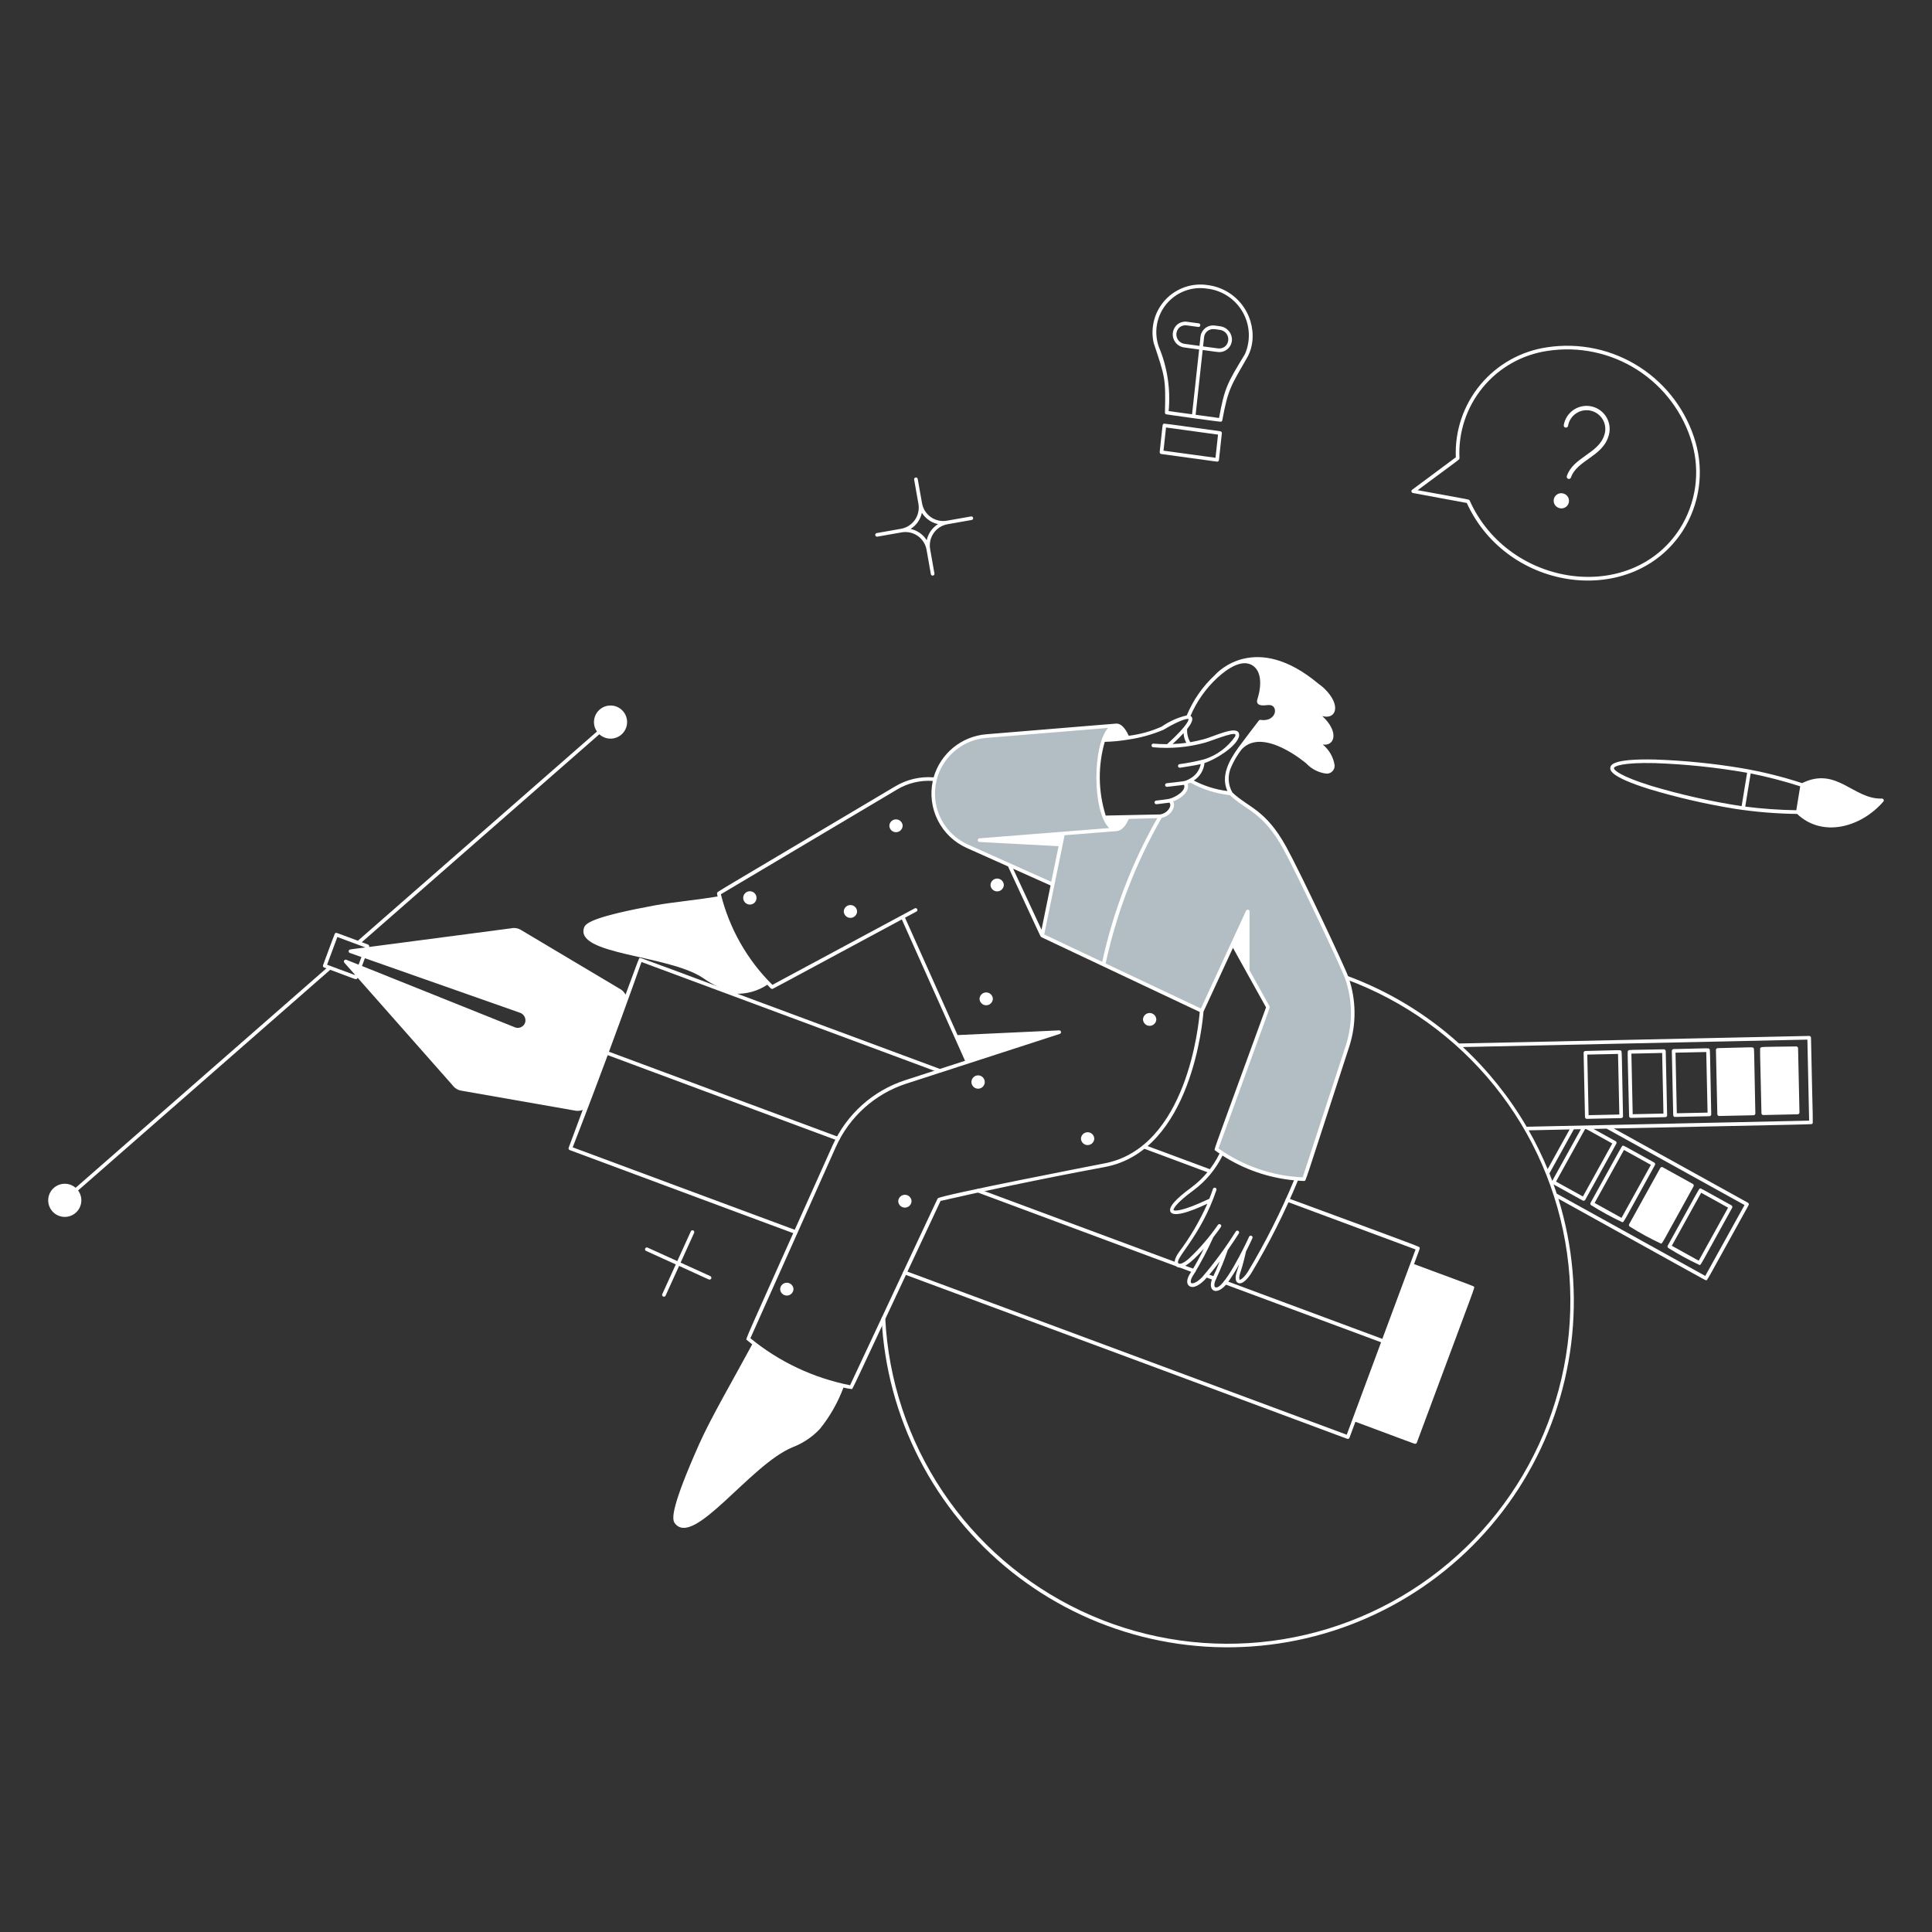 <svg width="400" height="400" viewBox="0 0 400 400" fill="none" xmlns="http://www.w3.org/2000/svg">
<rect x="0" y="0" width="400" height="400" fill="#333333" stroke="none"/>
<path d="M345.438 258.4C347.502 259.694 349.643 260.861 351.848 261.896C352.194 261.896 351.698 262.568 358.622 250.066C358.67 249.979 358.681 249.876 358.653 249.781C358.626 249.685 358.561 249.604 358.474 249.556C351.732 245.822 352.176 246.012 351.96 246.074C351.744 246.136 352.16 245.474 345.29 257.888C345.242 257.976 345.231 258.079 345.258 258.175C345.286 258.271 345.351 258.352 345.438 258.4ZM352.21 246.946L357.782 250.032L351.702 261.01L346.13 257.924L352.21 246.946Z" fill="white"/>
<path d="M337.446 253.962C339.508 255.261 341.65 256.429 343.858 257.46C344.202 257.46 343.706 258.134 350.63 245.63C350.678 245.543 350.69 245.441 350.662 245.345C350.635 245.249 350.571 245.169 350.484 245.12L344.254 241.67C344.211 241.646 344.164 241.631 344.115 241.625C344.066 241.619 344.016 241.623 343.969 241.637C343.921 241.651 343.877 241.673 343.838 241.704C343.8 241.735 343.768 241.773 343.744 241.816L337.298 253.452C337.25 253.539 337.239 253.642 337.266 253.738C337.294 253.833 337.359 253.914 337.446 253.962Z" fill="white"/>
<path d="M329.454 249.538C331.517 250.835 333.658 252.003 335.866 253.034C336.21 253.034 335.74 253.722 342.638 241.206C342.686 241.119 342.698 241.016 342.67 240.92C342.643 240.824 342.579 240.743 342.492 240.694C335.708 236.938 336.192 237.152 335.976 237.21C335.76 237.268 336.166 236.64 329.308 249.026C329.284 249.069 329.269 249.117 329.263 249.166C329.257 249.215 329.261 249.265 329.275 249.312C329.288 249.36 329.311 249.404 329.342 249.443C329.373 249.482 329.411 249.514 329.454 249.538ZM336.226 238.084L341.798 241.17L335.718 252.146L330.148 249.062L336.226 238.084Z" fill="white"/>
<path d="M374.948 214.846C374.945 214.746 374.903 214.651 374.831 214.582C374.759 214.513 374.662 214.476 374.562 214.478L302.076 216.046C295.328 209.946 287.475 205.194 278.94 202.046C278.848 202.019 278.749 202.028 278.664 202.071C278.578 202.115 278.512 202.189 278.479 202.278C278.446 202.368 278.449 202.467 278.486 202.556C278.523 202.644 278.592 202.715 278.68 202.754C290.71 207.183 301.316 214.788 309.371 224.762C317.426 234.735 322.629 246.704 324.427 259.396C326.226 272.089 324.553 285.032 319.586 296.851C314.619 308.669 306.543 318.921 296.217 326.519C285.891 334.116 273.7 338.774 260.939 339.999C248.178 341.223 235.323 338.969 223.741 333.474C212.158 327.979 202.28 319.45 195.156 308.792C188.032 298.134 183.928 285.745 183.28 272.942C183.277 272.892 183.265 272.844 183.244 272.799C183.223 272.755 183.193 272.715 183.156 272.682C183.12 272.648 183.077 272.623 183.03 272.606C182.984 272.59 182.934 272.582 182.885 272.585C182.836 272.587 182.787 272.6 182.742 272.621C182.698 272.642 182.658 272.672 182.625 272.708C182.591 272.745 182.566 272.788 182.549 272.835C182.533 272.881 182.525 272.93 182.528 272.98C183.042 283.136 185.71 293.066 190.355 302.112C195 311.158 201.517 319.112 209.471 325.447C217.426 331.781 226.637 336.352 236.493 338.855C246.348 341.357 256.624 341.735 266.637 339.963C276.65 338.191 286.172 334.309 294.57 328.575C302.968 322.842 310.051 315.387 315.348 306.707C320.645 298.027 324.035 288.319 325.293 278.229C326.552 268.138 325.649 257.895 322.646 248.18C354.222 265.668 353.004 265.05 353.206 265.05C353.526 265.05 352.806 266.18 362.028 249.52C362.076 249.433 362.088 249.33 362.06 249.234C362.033 249.138 361.969 249.057 361.882 249.008L334.128 233.638C377.646 232.698 375.032 232.838 375.224 232.638C375.416 232.438 375.33 233.4 374.948 214.846ZM316.5 234.022L324.972 233.84L320.424 242.05C319.282 239.296 317.972 236.615 316.5 234.022ZM320.788 242.948L325.842 233.82L327.302 233.79L321.38 244.484C321.188 243.968 321 243.458 320.788 242.948ZM328.172 233.77C328.536 233.77 327.83 233.434 333.806 236.744L327.726 247.72L322.156 244.636L328.172 233.77ZM361.186 249.49L353.056 264.166L322.31 247.138C322.098 246.494 321.877 245.853 321.646 245.214L327.692 248.562C327.78 248.61 327.883 248.621 327.978 248.593C328.074 248.566 328.155 248.501 328.204 248.414L334.646 236.78C334.67 236.737 334.685 236.689 334.691 236.64C334.697 236.591 334.693 236.541 334.679 236.494C334.666 236.446 334.643 236.402 334.612 236.363C334.581 236.324 334.543 236.292 334.5 236.268L329.922 233.732L332.63 233.674L361.186 249.49ZM316.072 233.28C312.502 227.165 308.055 221.606 302.872 216.782L374.2 215.24L374.562 232.016L316.072 233.28Z" fill="white"/>
<path d="M371.888 216.654C364.616 216.75 364.698 216.722 364.506 216.922C364.314 217.122 364.404 216.5 364.69 230.488C364.692 230.587 364.733 230.68 364.803 230.749C364.873 230.818 364.968 230.856 365.066 230.856L372.192 230.704C372.292 230.702 372.387 230.66 372.456 230.587C372.525 230.515 372.562 230.418 372.56 230.318L372.272 217.022C372.267 216.924 372.224 216.831 372.153 216.762C372.082 216.694 371.987 216.655 371.888 216.654Z" fill="white"/>
<path d="M363.024 216.956C362.824 216.756 363.012 216.838 355.636 217.004C355.587 217.005 355.538 217.016 355.493 217.035C355.447 217.055 355.407 217.084 355.372 217.12C355.338 217.155 355.311 217.197 355.293 217.243C355.276 217.289 355.267 217.338 355.268 217.388L355.556 230.686C355.558 230.784 355.599 230.878 355.669 230.947C355.739 231.015 355.834 231.054 355.932 231.054L363.058 230.9C363.107 230.899 363.156 230.888 363.201 230.868C363.246 230.848 363.287 230.82 363.321 230.784C363.356 230.748 363.382 230.706 363.4 230.66C363.418 230.614 363.427 230.565 363.426 230.516C363.138 216.52 363.224 217.144 363.024 216.956Z" fill="white"/>
<path d="M353.89 217.152C353.69 216.952 353.964 217.052 346.502 217.202C346.453 217.203 346.404 217.214 346.359 217.234C346.313 217.254 346.273 217.282 346.238 217.318C346.204 217.353 346.177 217.396 346.159 217.442C346.142 217.488 346.133 217.537 346.134 217.586L346.422 230.882C346.424 230.98 346.465 231.074 346.535 231.143C346.605 231.212 346.7 231.25 346.798 231.25L353.926 231.098C354.025 231.095 354.12 231.054 354.189 230.982C354.258 230.91 354.296 230.814 354.294 230.714C354 216.734 354.09 217.344 353.89 217.152ZM347.166 230.492L346.896 217.946L353.262 217.808L353.534 230.354L347.166 230.492Z" fill="white"/>
<path d="M344.488 217.246C337.218 217.402 337.302 217.312 337.106 217.514C336.91 217.716 336.972 217.076 337.288 231.082C337.291 231.18 337.331 231.274 337.401 231.342C337.472 231.411 337.566 231.45 337.664 231.45L344.792 231.294C344.891 231.292 344.986 231.251 345.055 231.179C345.124 231.107 345.162 231.011 345.16 230.912L344.872 217.614C344.864 217.516 344.821 217.425 344.75 217.357C344.679 217.289 344.586 217.25 344.488 217.246ZM338.034 230.688L337.762 218.144L344.128 218.006L344.4 230.55L338.034 230.688Z" fill="white"/>
<path d="M335.622 217.546C335.422 217.346 335.622 217.43 328.236 217.596C328.136 217.599 328.042 217.64 327.973 217.712C327.904 217.784 327.866 217.88 327.868 217.98L328.156 231.278C328.158 231.376 328.199 231.47 328.269 231.539C328.339 231.607 328.434 231.646 328.532 231.646L335.658 231.492C335.758 231.49 335.853 231.448 335.922 231.376C335.992 231.304 336.03 231.208 336.028 231.108C335.738 217.128 335.824 217.74 335.622 217.546ZM328.9 230.886L328.628 218.34L334.996 218.204L335.266 230.748L328.9 230.886Z" fill="white"/>
<path d="M250.302 242.776C250.102 242.776 250.064 242.72 236.758 237.776C236.664 237.741 236.588 237.671 236.547 237.58C236.505 237.489 236.501 237.386 236.536 237.292C236.571 237.198 236.641 237.122 236.732 237.081C236.823 237.039 236.926 237.035 237.02 237.07L250.434 242.052C250.514 242.085 250.58 242.144 250.622 242.219C250.663 242.295 250.677 242.383 250.662 242.467C250.646 242.552 250.602 242.629 250.537 242.686C250.471 242.742 250.388 242.774 250.302 242.776Z" fill="white"/>
<path d="M194.72 221.358C128.184 196.694 132.664 198.246 132.446 198.358C132.228 198.47 132.496 197.904 129.514 205.934C129.275 205.464 128.906 205.071 128.452 204.802L107.83 192.52C107.219 192.158 106.493 192.043 105.8 192.2L76.418 196.06C76.452 195.965 76.448 195.861 76.408 195.768C76.368 195.675 76.294 195.601 76.202 195.56L74.902 195.076L124.084 152.024C124.73 152.617 125.579 152.941 126.455 152.927C127.332 152.914 128.171 152.566 128.799 151.953C129.427 151.341 129.796 150.511 129.831 149.635C129.866 148.759 129.564 147.902 128.987 147.242C128.411 146.581 127.603 146.167 126.73 146.083C125.857 146 124.985 146.254 124.293 146.794C123.602 147.334 123.144 148.118 123.012 148.985C122.881 149.852 123.087 150.736 123.588 151.456L74.096 194.772C71.384 193.772 70.33 193.356 69.882 193.208C69.568 193.106 69.42 193.072 69.282 193.408C69.082 193.854 68.586 195.254 66.882 199.826C66.848 199.92 66.852 200.023 66.893 200.114C66.935 200.205 67.011 200.275 67.104 200.31L67.576 200.484L15.656 245.92C14.992 245.346 14.134 245.048 13.257 245.088C12.38 245.127 11.552 245.501 10.942 246.132C10.333 246.763 9.988 247.604 9.979 248.481C9.97 249.359 10.298 250.207 10.895 250.85C11.491 251.493 12.312 251.884 13.188 251.941C14.063 251.998 14.928 251.717 15.603 251.157C16.278 250.596 16.713 249.798 16.818 248.927C16.923 248.056 16.691 247.177 16.168 246.472L68.368 200.784C72.81 202.432 73.468 202.726 73.67 202.726C73.747 202.726 73.822 202.703 73.885 202.659C73.948 202.616 73.996 202.554 74.024 202.482L74.04 202.434L93.724 224.724C94.153 225.299 94.787 225.687 95.494 225.808L119.118 229.95C119.633 230.042 120.163 229.986 120.648 229.79L117.736 237.63C117.718 237.677 117.71 237.726 117.712 237.775C117.713 237.825 117.725 237.873 117.745 237.918C117.765 237.963 117.795 238.004 117.831 238.037C117.867 238.071 117.91 238.097 117.956 238.114C165.946 255.948 164.556 255.47 164.756 255.47C164.844 255.47 164.929 255.439 164.997 255.383C165.064 255.326 165.11 255.248 165.126 255.161C165.141 255.075 165.126 254.985 165.083 254.909C165.039 254.832 164.97 254.773 164.888 254.742L118.568 237.542C118.568 237.542 121.788 229.32 125.82 218.456C173.918 236.318 173.266 236.126 173.466 236.126C173.554 236.125 173.638 236.093 173.705 236.037C173.772 235.98 173.817 235.902 173.832 235.816C173.848 235.729 173.833 235.64 173.79 235.564C173.748 235.487 173.68 235.428 173.598 235.396L126.08 217.75C129.932 207.364 132.816 199.174 132.816 199.174L194.45 222.066C194.544 222.102 194.648 222.099 194.74 222.058C194.831 222.017 194.903 221.941 194.939 221.847C194.975 221.753 194.972 221.649 194.931 221.557C194.89 221.466 194.814 221.394 194.72 221.358ZM74.246 199.728L71.708 198.71C71.629 198.68 71.543 198.677 71.462 198.701C71.381 198.726 71.311 198.776 71.263 198.845C71.214 198.914 71.19 198.998 71.194 199.082C71.198 199.166 71.231 199.247 71.286 199.31L73.486 201.792L73.458 201.868L67.718 199.736L69.844 194L75.584 196.132L75.57 196.17C73.618 196.426 72.862 196.506 72.542 196.57C72.455 196.574 72.372 196.607 72.307 196.665C72.243 196.723 72.2 196.801 72.186 196.887C72.172 196.973 72.189 197.06 72.233 197.135C72.276 197.21 72.345 197.268 72.426 197.298L74.826 198.146L74.246 199.728ZM108.752 211.618C108.696 211.834 108.595 212.035 108.456 212.209C108.318 212.383 108.144 212.526 107.947 212.629C107.75 212.733 107.534 212.794 107.312 212.809C107.09 212.824 106.867 212.792 106.658 212.716L74.946 200L75.546 198.384L107.666 209.682C108.052 209.817 108.376 210.088 108.576 210.444C108.776 210.801 108.839 211.219 108.752 211.618Z" fill="white"/>
<path d="M305.2 266.456C305.104 266.246 305.786 266.554 292.756 261.716C294.002 258.364 293.998 258.516 293.906 258.306C293.814 258.096 295.62 258.734 266.682 248.08C266.588 248.045 266.485 248.049 266.394 248.091C266.303 248.133 266.233 248.209 266.198 248.302C266.163 248.396 266.167 248.499 266.209 248.59C266.25 248.681 266.326 248.751 266.42 248.786L293.08 258.686L286.2 277.2L253.836 265.18C253.742 265.145 253.639 265.149 253.548 265.191C253.457 265.233 253.387 265.309 253.352 265.402C253.317 265.496 253.321 265.599 253.363 265.69C253.404 265.781 253.48 265.851 253.574 265.886L285.936 277.906L278.83 297.044L187.48 263.128C187.386 263.093 187.283 263.097 187.192 263.139C187.101 263.181 187.031 263.257 186.996 263.35C186.961 263.444 186.965 263.547 187.007 263.638C187.048 263.729 187.124 263.799 187.218 263.834C280.818 298.534 278.844 297.912 279.044 297.912C279.121 297.912 279.196 297.889 279.26 297.845C279.323 297.801 279.371 297.739 279.398 297.666L280.624 294.362C291.696 298.472 292.786 298.926 292.988 298.926C293.065 298.927 293.14 298.903 293.203 298.86C293.267 298.816 293.315 298.754 293.342 298.682C306.01 264.7 305.292 266.672 305.2 266.456Z" fill="white"/>
<path d="M251.264 265.038L249.606 264.422C249.512 264.387 249.436 264.317 249.395 264.226C249.353 264.135 249.349 264.032 249.384 263.938C249.419 263.844 249.489 263.768 249.58 263.727C249.671 263.685 249.774 263.681 249.868 263.716L251.526 264.332C251.62 264.367 251.696 264.437 251.737 264.528C251.779 264.619 251.783 264.722 251.748 264.816C251.713 264.91 251.643 264.986 251.552 265.027C251.461 265.069 251.358 265.073 251.264 265.038Z" fill="white"/>
<path d="M247.052 263.474L244.152 262.396C244.065 262.357 243.995 262.287 243.958 262.199C243.921 262.111 243.919 262.012 243.952 261.922C243.985 261.832 244.051 261.759 244.136 261.716C244.222 261.673 244.32 261.665 244.412 261.692L247.314 262.768C247.408 262.803 247.484 262.873 247.525 262.964C247.567 263.055 247.571 263.158 247.536 263.252C247.501 263.346 247.431 263.422 247.34 263.463C247.249 263.505 247.146 263.509 247.052 263.474Z" fill="white"/>
<path d="M243.712 262.2C243.512 262.2 244.81 262.65 202.374 246.874C202.28 246.839 202.204 246.769 202.163 246.678C202.121 246.587 202.117 246.484 202.152 246.39C202.187 246.296 202.257 246.22 202.348 246.179C202.439 246.137 202.542 246.133 202.636 246.168L243.836 261.472C243.918 261.503 243.986 261.561 244.03 261.637C244.074 261.713 244.089 261.801 244.075 261.887C244.06 261.973 244.016 262.052 243.95 262.109C243.883 262.166 243.799 262.198 243.712 262.2Z" fill="white"/>
<path d="M278.81 202.4C278.05 200.252 268.99 181.01 266.01 175.588C261.76 167.846 258.268 167.544 254.872 164.354C254.851 164.325 254.832 164.295 254.816 164.264C251.872 163.987 249.022 163.075 246.464 161.592C246.114 161.793 245.742 161.952 245.354 162.064C246.264 163.558 243.806 165.528 241.8 165.83C243.458 165.674 242.748 168.564 240.26 168.998C239.716 169.014 235.426 169.144 233.45 169.18C231.068 175.032 227.34 170.102 227.34 160.95C227.291 158.327 227.673 155.714 228.472 153.216C229.072 151.536 229.872 150.434 230.758 150.216L204.178 152.396C201.535 152.613 199.039 153.704 197.084 155.497C195.129 157.289 193.827 159.681 193.382 162.296C192.937 164.911 193.375 167.599 194.627 169.937C195.879 172.275 197.873 174.13 200.296 175.21L217.938 183.102L215.77 193.676L248.812 209.292L258.326 188.704V200.982L262.526 208.534L251.826 237.912C257.12 241.745 263.437 243.913 269.97 244.14L278.984 216.572C280.488 211.958 280.427 206.976 278.81 202.4V202.4Z" fill="#B2BEC3"/>
<path d="M389.612 165.338C383.7 165.524 380.276 158.598 373.102 162.138C369.032 160.807 364.87 159.775 360.65 159.05C354.677 158.055 348.646 157.453 342.594 157.25C333.712 157.05 333.484 158.45 333.408 158.908C333.332 159.366 333.102 160.774 341.584 163.41C347.385 165.148 353.293 166.503 359.272 167.466C363.509 168.112 367.786 168.463 372.072 168.516C377.26 173.448 385.226 171.376 389.918 165.97C389.969 165.914 390.002 165.844 390.013 165.769C390.024 165.695 390.012 165.618 389.979 165.55C389.946 165.482 389.894 165.426 389.828 165.388C389.763 165.35 389.687 165.333 389.612 165.338ZM341.812 162.684C335.596 160.752 334.084 159.444 334.154 159.02C334.224 158.596 336.072 157.838 342.582 157.994C348.999 158.215 355.393 158.883 361.718 159.994L360.586 166.904C354.234 165.934 347.957 164.524 341.8 162.684H341.812ZM361.332 167.006L362.458 160.128C365.923 160.828 369.347 161.72 372.714 162.798L371.904 167.75C368.367 167.695 364.837 167.445 361.328 167L361.332 167.006Z" fill="white"/>
<path d="M351.076 91.66C349.232 85.179 345.084 79.595 339.412 75.958C333.741 72.32 326.935 70.88 320.276 71.908C314.874 72.702 309.957 75.469 306.473 79.674C302.99 83.879 301.187 89.224 301.412 94.68L292.368 101.4C292.309 101.444 292.264 101.504 292.239 101.572C292.214 101.641 292.209 101.716 292.225 101.787C292.242 101.859 292.279 101.924 292.332 101.974C292.385 102.025 292.452 102.059 292.524 102.072L303.68 104.134C312.182 122.716 338.134 125.914 348.432 109.854C350.127 107.178 351.239 104.174 351.695 101.039C352.151 97.904 351.94 94.708 351.076 91.66ZM347.8 109.446C337.706 125.182 312.36 121.646 304.286 103.646C304.116 103.348 304.804 103.574 293.51 101.488C302.592 94.738 302.148 95.206 302.168 94.848C301.9 89.542 303.62 84.327 306.992 80.222C310.364 76.117 315.145 73.416 320.402 72.648C326.876 71.652 333.49 73.052 339.004 76.588C344.518 80.123 348.552 85.549 350.348 91.848C351.185 94.796 351.39 97.887 350.951 100.919C350.512 103.951 349.438 106.857 347.8 109.446Z" fill="white"/>
<path d="M324.4 98.562C325.684 94.686 330.902 93.914 332.124 90.162C332.311 89.655 332.391 89.114 332.357 88.575C332.324 88.035 332.178 87.509 331.929 87.029C331.681 86.549 331.335 86.126 330.913 85.787C330.492 85.449 330.005 85.201 329.483 85.062C328.961 84.922 328.415 84.893 327.881 84.976C327.347 85.059 326.836 85.253 326.381 85.544C325.926 85.836 325.537 86.22 325.238 86.671C324.94 87.121 324.739 87.629 324.648 88.162C324.638 88.22 324.617 88.276 324.586 88.326C324.554 88.376 324.514 88.42 324.466 88.454C324.417 88.489 324.363 88.513 324.305 88.526C324.248 88.54 324.188 88.542 324.13 88.532C324.072 88.522 324.016 88.501 323.966 88.47C323.915 88.439 323.872 88.398 323.838 88.35C323.803 88.302 323.779 88.247 323.765 88.189C323.752 88.132 323.75 88.072 323.76 88.014C323.871 87.358 324.118 86.733 324.485 86.178C324.852 85.623 325.33 85.151 325.889 84.791C326.449 84.431 327.077 84.192 327.734 84.089C328.391 83.986 329.062 84.02 329.705 84.191C330.348 84.361 330.948 84.664 331.468 85.079C331.987 85.495 332.414 86.014 332.722 86.603C333.029 87.193 333.21 87.841 333.254 88.504C333.297 89.168 333.202 89.833 332.974 90.458C331.646 94.55 326.408 95.376 325.254 98.858C325.234 98.914 325.204 98.966 325.165 99.01C325.125 99.054 325.078 99.091 325.024 99.117C324.971 99.142 324.913 99.158 324.854 99.161C324.794 99.165 324.735 99.156 324.679 99.137C324.623 99.118 324.571 99.087 324.527 99.048C324.482 99.008 324.446 98.961 324.42 98.907C324.394 98.854 324.379 98.796 324.376 98.737C324.372 98.677 324.38 98.618 324.4 98.562Z" fill="white"/>
<path d="M323.8 102.216C323.606 102.141 323.399 102.105 323.192 102.111C322.984 102.117 322.78 102.164 322.59 102.249C322.401 102.334 322.23 102.457 322.089 102.609C321.947 102.761 321.837 102.939 321.765 103.134C321.693 103.329 321.661 103.536 321.67 103.744C321.679 103.952 321.729 104.155 321.817 104.343C321.906 104.531 322.031 104.7 322.185 104.839C322.339 104.978 322.52 105.085 322.716 105.154C322.91 105.229 323.116 105.265 323.324 105.259C323.532 105.254 323.736 105.207 323.926 105.121C324.115 105.036 324.285 104.913 324.427 104.761C324.569 104.609 324.679 104.431 324.751 104.236C324.823 104.041 324.855 103.834 324.846 103.626C324.837 103.418 324.787 103.215 324.698 103.027C324.61 102.839 324.485 102.67 324.331 102.531C324.176 102.392 323.996 102.285 323.8 102.216Z" fill="white"/>
<path d="M251.988 95.58L240.428 94C240.331 93.987 240.242 93.936 240.182 93.859C240.121 93.782 240.093 93.684 240.104 93.586C240.75 87.652 240.65 87.944 240.85 87.786C241.05 87.628 240.412 87.612 252.65 89.284C252.747 89.298 252.835 89.348 252.895 89.426C252.955 89.503 252.983 89.601 252.972 89.698L252.372 95.244C252.362 95.338 252.317 95.425 252.246 95.488C252.175 95.55 252.083 95.583 251.988 95.58ZM240.892 93.306L251.656 94.78L252.18 89.98L241.414 88.508L240.892 93.306Z" fill="white"/>
<path d="M250.098 59.032C248.498 58.777 246.861 58.917 245.328 59.441C243.795 59.965 242.414 60.856 241.305 62.036C240.196 63.217 239.393 64.651 238.966 66.214C238.539 67.776 238.501 69.42 238.856 71C241.178 78.04 241.376 78.2 241.188 85.434V85.486C241.196 85.546 241.218 85.603 241.253 85.653C241.288 85.702 241.334 85.743 241.388 85.77C241.496 85.822 252.664 87.37 252.818 87.314L252.87 87.29C252.95 87.246 253.011 87.175 253.044 87.09L253.06 87.032C254.26 80.524 254.804 79.964 258.406 73.686C258.897 72.695 259.201 71.623 259.304 70.522C259.55 67.789 258.729 65.066 257.013 62.925C255.297 60.783 252.819 59.388 250.098 59.032ZM257.752 73.316C254.09 79.346 253.552 80.224 252.39 86.54L247.542 85.874L249.004 72.462C251.74 72.836 252.124 72.902 252.418 72.902C253.066 72.909 253.695 72.675 254.181 72.246C254.667 71.817 254.977 71.222 255.05 70.578C255.114 69.86 254.898 69.144 254.448 68.581C253.997 68.017 253.347 67.65 252.632 67.554L251.564 67.41C251.214 67.356 250.856 67.372 250.513 67.459C250.17 67.546 249.847 67.702 249.565 67.916C249.284 68.131 249.048 68.4 248.873 68.708C248.698 69.016 248.586 69.356 248.546 69.708L248.346 71.612L245.318 71.198C244.936 71.159 244.573 71.008 244.276 70.765C243.978 70.522 243.759 70.197 243.644 69.83C243.529 69.463 243.525 69.07 243.631 68.701C243.738 68.332 243.95 68.002 244.242 67.752C244.449 67.592 244.686 67.476 244.939 67.41C245.192 67.344 245.455 67.329 245.714 67.368L248.128 67.694C248.226 67.698 248.321 67.663 248.394 67.598C248.466 67.532 248.51 67.441 248.517 67.343C248.523 67.246 248.492 67.15 248.428 67.075C248.365 67 248.275 66.954 248.178 66.944L245.816 66.622C245.457 66.569 245.092 66.59 244.742 66.682C244.391 66.775 244.064 66.937 243.778 67.16C243.37 67.501 243.071 67.955 242.919 68.464C242.766 68.973 242.767 69.516 242.92 70.025C243.073 70.534 243.372 70.987 243.78 71.328C244.188 71.669 244.688 71.882 245.216 71.942L248.266 72.36L246.804 85.774L241.956 85.11C242.383 80.562 241.68 75.979 239.91 71.768C239.388 70.275 239.263 68.671 239.549 67.115C239.834 65.558 240.52 64.103 241.538 62.892C242.557 61.682 243.873 60.757 245.357 60.209C246.842 59.661 248.443 59.509 250.004 59.768C251.509 59.951 252.95 60.483 254.212 61.322C255.475 62.161 256.524 63.282 257.277 64.598C258.029 65.914 258.464 67.387 258.547 68.901C258.629 70.414 258.357 71.926 257.752 73.316ZM249.084 71.716L249.294 69.794C249.32 69.548 249.397 69.31 249.518 69.094C249.639 68.879 249.803 68.69 250 68.54C250.812 67.906 251.652 68.18 252.542 68.3C252.924 68.339 253.286 68.49 253.584 68.733C253.881 68.976 254.101 69.301 254.215 69.668C254.329 70.034 254.334 70.427 254.227 70.796C254.121 71.165 253.908 71.495 253.616 71.744C253.41 71.905 253.173 72.023 252.92 72.089C252.667 72.155 252.403 72.169 252.144 72.13L249.084 71.716Z" fill="white"/>
<path d="M201.096 106.914L196.05 107.804C194.89 108.008 193.696 107.743 192.73 107.069C191.765 106.394 191.106 105.364 190.898 104.204L190 99.15C189.98 99.055 189.923 98.97 189.842 98.915C189.761 98.861 189.662 98.84 189.566 98.857C189.47 98.874 189.384 98.928 189.327 99.008C189.269 99.087 189.246 99.186 189.26 99.282L190.15 104.328C190.353 105.489 190.088 106.682 189.414 107.648C188.739 108.613 187.709 109.272 186.55 109.48L181.504 110.37C181.409 110.391 181.326 110.448 181.272 110.528C181.218 110.609 181.197 110.707 181.214 110.803C181.231 110.898 181.284 110.983 181.362 111.041C181.44 111.098 181.538 111.123 181.634 111.11L186.68 110.22C187.255 110.118 187.844 110.131 188.414 110.256C188.984 110.382 189.523 110.619 190.002 110.953C190.48 111.287 190.888 111.713 191.202 112.205C191.516 112.697 191.73 113.246 191.832 113.82L192.722 118.866C192.73 118.915 192.749 118.962 192.775 119.003C192.802 119.045 192.836 119.081 192.877 119.11C192.917 119.138 192.963 119.158 193.011 119.169C193.059 119.18 193.109 119.181 193.158 119.172C193.207 119.164 193.253 119.146 193.295 119.119C193.337 119.093 193.373 119.058 193.401 119.018C193.43 118.977 193.45 118.931 193.461 118.883C193.471 118.835 193.472 118.785 193.464 118.736L192.574 113.69C192.37 112.53 192.635 111.336 193.309 110.37C193.984 109.404 195.014 108.744 196.174 108.536L201.22 107.648C201.306 107.621 201.379 107.563 201.427 107.486C201.474 107.408 201.491 107.317 201.476 107.228C201.461 107.138 201.414 107.058 201.344 107C201.275 106.942 201.186 106.912 201.096 106.914ZM191.868 111.848C191.496 111.255 191.009 110.742 190.435 110.34C189.861 109.939 189.213 109.657 188.528 109.51C189.121 109.139 189.634 108.651 190.035 108.078C190.437 107.504 190.718 106.855 190.864 106.17C191.235 106.764 191.721 107.277 192.295 107.68C192.868 108.082 193.515 108.365 194.2 108.512C193.608 108.884 193.096 109.371 192.696 109.944C192.295 110.517 192.014 111.164 191.868 111.848Z" fill="white"/>
<path d="M279.164 202.27C278.396 200.092 269.298 180.786 266.344 175.404C262.008 167.506 258.492 167.258 255.144 164.068C254.682 163.259 254.422 162.35 254.387 161.419C254.353 160.487 254.544 159.562 254.944 158.72C255.502 157.444 256.217 156.243 257.072 155.144C261.496 150.398 270.404 158.014 270.472 158.086C271.555 159.232 273.002 159.967 274.566 160.166C274.802 160.186 275.039 160.155 275.261 160.073C275.484 159.992 275.685 159.862 275.852 159.694C276.018 159.526 276.146 159.323 276.225 159.1C276.305 158.877 276.335 158.64 276.312 158.404C276.048 156.729 275.174 155.211 273.858 154.142C276.306 154.542 277.334 151.558 273.766 148.256C276.616 149.056 277.784 146.032 274.194 142.556C273.822 142.198 273.42 141.873 272.994 141.582C259.966 130.656 252.042 139.182 251.54 139.754C249.016 142.09 247.026 144.943 245.704 148.118C243.839 148.556 242.074 149.346 240.504 150.444C238.339 151.404 236.044 152.041 233.694 152.334C233.402 151.668 232.454 149.77 231.136 149.814C230.936 149.814 231.568 149.778 204.136 152.026C201.64 152.244 199.268 153.212 197.334 154.804C195.399 156.396 193.992 158.537 193.298 160.944C190.514 160.724 187.731 161.377 185.336 162.812C146.8 185.73 148.544 184.578 148.46 184.876C148.455 185.123 148.496 185.368 148.58 185.6C144.722 186.268 138.964 186.832 135.944 187.382C123.366 189.688 121.3 191.01 120.944 192C118.872 197.692 138.214 197.648 145.478 202.434C147.564 203.907 149.878 205.026 152.328 205.748C154.646 205.817 156.928 205.165 158.86 203.882C159.58 204.642 159.632 204.748 159.846 204.748C160.06 204.748 158.784 205.37 186.714 190.358L199.8 219.624L187.38 223.652C184.077 224.729 181.036 226.485 178.453 228.808C175.87 231.13 173.801 233.968 172.38 237.138C153.24 279.866 154.38 277.104 154.62 277.426C154.738 277.546 155.62 278.226 155.742 278.326C151.878 285.494 147.142 293.602 144.742 299.016C139.058 311.804 139.05 314.448 139.678 315.322C143.512 320.65 155.288 303.246 164.092 299.638C166.225 298.822 168.147 297.538 169.718 295.88C171.809 293.298 173.468 290.394 174.628 287.28C175.18 287.416 175.74 287.519 176.304 287.59C176.628 287.508 175.304 290.056 194.734 248.642C202.476 246.856 215.406 244.088 228.704 241.626C246.762 238.28 249.048 211.088 249.166 209.456L255.272 196.242L262.122 208.568C253.574 232.036 251.774 236.808 251.51 237.84C251.422 238.186 251.51 238.11 251.566 238.178C251.694 238.29 252.354 238.736 252.494 238.83C251.144 241.58 249.164 243.971 246.714 245.81C243.288 248.308 241.822 250.03 242.354 250.922C243.204 252.356 248.456 249.922 249.974 249.218C248.388 252.793 246.4 256.176 244.048 259.302C243.14 260.582 242.948 261.658 243.534 262.176C244.906 263.398 248.014 259.91 249.248 258.528C248.432 260.219 247.526 261.864 246.534 263.458C245.696 264.69 245.562 265.722 246.176 266.218C247.094 266.96 248.63 265.818 249.474 264.926C250.571 263.726 251.596 262.463 252.544 261.142C251.97 262.572 251.448 263.742 251.156 264.332C249.698 267.286 251.944 268.636 254.258 265.442C255.084 264.267 255.845 263.048 256.538 261.79C256.414 262.238 256.292 262.63 256.162 262.99C255.486 264.874 255.976 265.446 256.328 265.618C257.264 266.078 258.474 264.522 259.04 263.636C262.733 257.484 265.965 251.066 268.71 244.436C268.854 244.446 269.91 244.532 270.044 244.506C270.424 244.402 269.83 245.832 279.35 216.684C280.869 211.989 280.804 206.925 279.164 202.27ZM252.044 140.322C252.244 140.208 256.592 135.782 259.464 137.874C262.208 139.874 260.164 145.216 260.364 144.632C259.952 145.832 260.764 146.146 262.016 146.018C262.712 145.948 263.392 145.862 263.78 146.482C264.422 147.508 263.456 149.42 260.994 149.042C260.927 149.031 260.859 149.038 260.796 149.062C260.733 149.086 260.677 149.126 260.634 149.178C259.634 150.452 256.584 154.504 256.39 154.778C254.406 157.534 252.718 160.69 254.128 163.778C251.695 163.473 249.336 162.735 247.162 161.6C247.781 161.206 248.302 160.675 248.686 160.05C249.07 159.424 249.306 158.719 249.376 157.988C251.486 157.318 255.626 154.832 256.434 152.74C256.51 152.58 256.551 152.405 256.555 152.228C256.56 152.05 256.527 151.874 256.46 151.71C255.764 150.27 251.296 152.494 249.316 153.024C248.316 153.292 247.36 153.506 246.432 153.666C245.948 152.838 245.721 151.885 245.782 150.928C246.446 150.098 247.382 148.752 246.478 148.224C247.759 145.229 249.655 142.537 252.044 140.322ZM245.044 151.778C245.079 152.485 245.274 153.174 245.614 153.794C244.672 153.928 243.723 154.012 242.772 154.046C243.742 153.154 244.484 152.4 245.054 151.778H245.044ZM240.884 151.092C244.6 148.88 245.906 148.754 246.084 148.874C246.084 148.874 246.338 149.812 241.636 154.074C240.748 154.074 239.8 154.038 238.812 153.964C238.712 153.957 238.614 153.989 238.539 154.054C238.463 154.119 238.416 154.212 238.409 154.311C238.402 154.41 238.434 154.509 238.499 154.584C238.564 154.66 238.656 154.707 238.756 154.714C242.366 155.047 246.006 154.723 249.5 153.756C250.678 153.442 255.314 151.52 255.772 152.044C255.808 152.189 255.79 152.342 255.722 152.474C254.183 154.71 251.945 156.37 249.36 157.196C247.659 157.641 245.933 157.979 244.19 158.21C244.094 158.23 244.01 158.287 243.955 158.368C243.9 158.449 243.879 158.548 243.897 158.644C243.914 158.74 243.968 158.826 244.047 158.883C244.127 158.94 244.225 158.964 244.322 158.95C245.322 158.774 247.152 158.532 248.602 158.196C248.471 158.85 248.193 159.467 247.79 159.999C247.387 160.531 246.869 160.965 246.274 161.268C245.274 161.84 245.088 161.744 241.558 162.158C241.462 162.168 241.373 162.215 241.31 162.288C241.247 162.362 241.215 162.457 241.221 162.554C241.227 162.651 241.269 162.742 241.34 162.808C241.411 162.874 241.505 162.909 241.602 162.908L244.66 162.552H244.696C244.728 162.551 244.76 162.547 244.792 162.54L244.83 162.528L245.142 162.492C245.624 163.682 243.4 165.092 241.998 165.408C241.798 165.454 239.572 165.752 239.398 165.752C239.302 165.754 239.211 165.793 239.143 165.86C239.074 165.927 239.034 166.017 239.03 166.113C239.026 166.209 239.059 166.302 239.122 166.374C239.185 166.447 239.273 166.492 239.368 166.502C239.642 166.514 241.568 166.222 242.092 166.178C242.722 166.656 241.892 168.324 240.236 168.62C239.748 168.634 230.598 168.82 228.926 168.854C227.361 163.896 227.291 158.587 228.726 153.59C230.359 153.555 231.986 153.399 233.596 153.122C236.105 152.76 238.558 152.078 240.894 151.092H240.884ZM216.2 193.466L220.414 172.928L231.306 172.064C232.216 171.928 233.046 171.064 233.706 169.548C235.352 169.514 238.216 169.432 239.602 169.388C234.326 178.676 230.483 188.707 228.202 199.142L216.2 193.466ZM209.752 179.854L217.51 183.326L215.632 192.488L209.752 179.854ZM204.21 152.776L229.4 150.71C226.138 154.484 226.162 168.122 229.646 171.44L202.768 173.568C202.675 173.578 202.589 173.621 202.526 173.691C202.463 173.76 202.429 173.85 202.429 173.944C202.429 174.038 202.463 174.128 202.526 174.197C202.589 174.267 202.675 174.31 202.768 174.32L219.168 175.194L217.652 182.57C197.98 173.77 204.304 176.596 200.438 174.872C198.092 173.827 196.16 172.03 194.947 169.766C193.735 167.501 193.31 164.898 193.741 162.365C194.172 159.833 195.433 157.516 197.326 155.78C199.219 154.044 201.636 152.987 204.196 152.776H204.21ZM228.554 240.888C227.498 241.088 194.636 247.47 194.154 248.106C194.032 248.306 194.754 246.788 176 286.8C168.425 285.303 161.336 281.961 155.362 277.07L173.062 237.446C174.442 234.373 176.449 231.621 178.955 229.369C181.46 227.117 184.409 225.414 187.612 224.368L219.412 214.06C219.499 214.032 219.574 213.974 219.621 213.896C219.668 213.817 219.685 213.724 219.669 213.634C219.652 213.544 219.603 213.463 219.532 213.406C219.46 213.349 219.369 213.321 219.278 213.326L198.25 214.304L187.374 190L189.744 188.726C189.832 188.679 189.897 188.598 189.926 188.503C189.954 188.407 189.943 188.304 189.896 188.216C189.848 188.128 189.768 188.063 189.672 188.034C189.577 188.006 189.474 188.017 189.386 188.064L159.916 203.904C154.708 198.747 151.019 192.258 149.25 185.146L185.734 163.46C187.958 162.127 190.537 161.507 193.124 161.684C192.525 164.451 192.897 167.341 194.176 169.867C195.454 172.393 197.563 174.402 200.148 175.558L208.704 179.386C215.666 194.336 215.342 193.786 215.548 193.986C215.748 194.11 214.182 193.35 248.392 209.518C248.212 211.822 245.8 237.696 228.556 240.888H228.554ZM262.848 208.354L258.702 200.888V188.708C258.701 188.623 258.672 188.54 258.618 188.474C258.565 188.408 258.49 188.362 258.407 188.343C258.324 188.325 258.237 188.335 258.16 188.373C258.084 188.411 258.022 188.473 257.986 188.55L248.632 208.8L228.91 199.478C231.202 188.893 235.115 178.725 240.51 169.334C242.51 168.904 243.51 166.982 242.886 165.934C244.272 165.432 246.022 164.206 245.972 162.76V162.71C245.964 162.567 245.936 162.427 245.888 162.292C246.082 162.218 246.271 162.133 246.456 162.038C248.976 163.44 251.754 164.319 254.622 164.622C258.1 167.89 261.484 168.106 265.692 175.77C268.67 181.198 277.72 200.424 278.464 202.524C280.046 207.026 280.104 211.923 278.63 216.462L269.706 243.756C263.445 243.475 257.397 241.401 252.282 237.78C263.52 206.894 262.98 208.588 262.85 208.354H262.848ZM258.4 263.238C257.452 264.724 256.764 265.002 256.656 264.95C256.602 264.924 256.418 264.5 256.868 263.25C257.284 262.082 257.96 259.284 257.984 259.082C258.554 257.96 259.02 256.982 259.302 256.35C259.342 256.259 259.344 256.156 259.308 256.064C259.273 255.971 259.202 255.897 259.112 255.856C259.021 255.815 258.918 255.812 258.825 255.847C258.733 255.882 258.657 255.952 258.616 256.042C257.872 257.712 253.16 267.442 251.58 266.49C251.38 266.374 251.28 265.774 251.826 264.666C252.723 262.755 253.516 260.797 254.2 258.8C255.216 257.336 256.07 256.038 256.498 255.35C256.546 255.266 256.56 255.166 256.536 255.072C256.513 254.978 256.454 254.897 256.372 254.845C256.29 254.794 256.191 254.776 256.096 254.795C256.001 254.815 255.917 254.87 255.862 254.95C253.781 258.27 251.457 261.431 248.91 264.408C247.78 265.588 246.878 265.836 246.628 265.634C246.458 265.496 246.444 264.898 247.136 263.88C248.651 261.395 250.008 258.817 251.2 256.162C251.952 255.2 252.506 254.42 252.78 254.028C252.808 253.987 252.828 253.941 252.838 253.893C252.849 253.845 252.849 253.795 252.84 253.746C252.832 253.697 252.813 253.651 252.786 253.61C252.759 253.568 252.725 253.532 252.684 253.504C252.643 253.476 252.597 253.456 252.549 253.446C252.501 253.435 252.451 253.435 252.402 253.444C252.353 253.452 252.307 253.471 252.265 253.498C252.224 253.525 252.188 253.559 252.16 253.6C250.42 256.112 248.423 258.436 246.202 260.534C244.93 261.688 244.176 261.758 244.012 261.614C242.976 260.692 248.484 256.304 251.846 246.39C251.862 246.343 251.868 246.294 251.865 246.245C251.862 246.195 251.849 246.147 251.827 246.103C251.805 246.059 251.775 246.019 251.738 245.986C251.701 245.954 251.658 245.929 251.611 245.913C251.564 245.897 251.515 245.891 251.465 245.894C251.416 245.897 251.368 245.91 251.324 245.932C251.279 245.954 251.24 245.984 251.207 246.021C251.175 246.058 251.15 246.101 251.134 246.148C250.892 246.862 250.636 247.548 250.372 248.21C250.335 248.215 250.299 248.226 250.266 248.242C244.666 250.906 243.096 250.73 242.98 250.538C242.884 250.378 243.31 249.208 247.136 246.418C249.66 244.528 251.705 242.071 253.106 239.246C257.561 242.107 262.635 243.864 267.906 244.37C265.2 250.882 262.023 257.188 258.4 263.238Z" fill="white"/>
<path d="M223.8 235.748C223.814 236.105 223.965 236.443 224.222 236.691C224.48 236.939 224.823 237.077 225.181 237.077C225.538 237.077 225.882 236.939 226.139 236.691C226.397 236.443 226.548 236.105 226.562 235.748C226.548 235.391 226.397 235.053 226.139 234.805C225.882 234.557 225.538 234.418 225.181 234.418C224.823 234.418 224.48 234.557 224.222 234.805C223.965 235.053 223.814 235.391 223.8 235.748Z" fill="white"/>
<path d="M236.642 211.06C236.656 211.417 236.807 211.755 237.065 212.003C237.322 212.251 237.666 212.389 238.023 212.389C238.38 212.389 238.724 212.251 238.981 212.003C239.239 211.755 239.39 211.417 239.404 211.06C239.39 210.703 239.239 210.365 238.981 210.117C238.724 209.869 238.38 209.73 238.023 209.73C237.666 209.73 237.322 209.869 237.065 210.117C236.807 210.365 236.656 210.703 236.642 211.06Z" fill="white"/>
<path d="M202.8 206.8C202.814 207.157 202.965 207.495 203.222 207.743C203.48 207.991 203.823 208.13 204.181 208.13C204.538 208.13 204.882 207.991 205.139 207.743C205.397 207.495 205.548 207.157 205.562 206.8C205.548 206.443 205.397 206.105 205.139 205.857C204.882 205.609 204.538 205.471 204.181 205.471C203.823 205.471 203.48 205.609 203.222 205.857C202.965 206.105 202.814 206.443 202.8 206.8Z" fill="white"/>
<path d="M205.072 183.224C205.086 183.581 205.237 183.919 205.494 184.167C205.752 184.415 206.096 184.553 206.453 184.553C206.81 184.553 207.154 184.415 207.411 184.167C207.669 183.919 207.82 183.581 207.834 183.224C207.82 182.867 207.669 182.529 207.411 182.281C207.154 182.033 206.81 181.895 206.453 181.895C206.096 181.895 205.752 182.033 205.494 182.281C205.237 182.529 205.086 182.867 205.072 183.224Z" fill="white"/>
<path d="M184.126 170.97C184.14 171.327 184.291 171.665 184.549 171.913C184.806 172.161 185.15 172.299 185.507 172.299C185.864 172.299 186.208 172.161 186.465 171.913C186.723 171.665 186.874 171.327 186.888 170.97C186.874 170.613 186.723 170.275 186.465 170.027C186.208 169.779 185.864 169.641 185.507 169.641C185.15 169.641 184.806 169.779 184.549 170.027C184.291 170.275 184.14 170.613 184.126 170.97Z" fill="white"/>
<path d="M153.872 185.902C153.872 186.268 154.017 186.619 154.276 186.878C154.535 187.137 154.886 187.282 155.252 187.282C155.618 187.282 155.969 187.137 156.228 186.878C156.487 186.619 156.632 186.268 156.632 185.902C156.632 185.536 156.487 185.185 156.228 184.926C155.969 184.667 155.618 184.522 155.252 184.522C154.886 184.522 154.535 184.667 154.276 184.926C154.017 185.185 153.872 185.536 153.872 185.902Z" fill="white"/>
<path d="M174.692 188.708C174.706 189.065 174.857 189.403 175.115 189.651C175.372 189.899 175.716 190.037 176.073 190.037C176.43 190.037 176.774 189.899 177.031 189.651C177.289 189.403 177.44 189.065 177.454 188.708C177.44 188.351 177.289 188.013 177.031 187.765C176.774 187.517 176.43 187.378 176.073 187.378C175.716 187.378 175.372 187.517 175.115 187.765C174.857 188.013 174.706 188.351 174.692 188.708Z" fill="white"/>
<path d="M185.968 248.696C185.982 249.053 186.133 249.391 186.391 249.639C186.648 249.887 186.992 250.026 187.349 250.026C187.706 250.026 188.05 249.887 188.307 249.639C188.565 249.391 188.716 249.053 188.73 248.696C188.716 248.339 188.565 248.001 188.307 247.753C188.05 247.505 187.706 247.367 187.349 247.367C186.992 247.367 186.648 247.505 186.391 247.753C186.133 248.001 185.982 248.339 185.968 248.696Z" fill="white"/>
<path d="M201.124 224.022C201.124 224.388 201.269 224.739 201.528 224.998C201.787 225.257 202.138 225.402 202.504 225.402C202.87 225.402 203.221 225.257 203.48 224.998C203.739 224.739 203.884 224.388 203.884 224.022C203.884 223.656 203.739 223.305 203.48 223.046C203.221 222.787 202.87 222.642 202.504 222.642C202.138 222.642 201.787 222.787 201.528 223.046C201.269 223.305 201.124 223.656 201.124 224.022Z" fill="white"/>
<path d="M161.522 266.904C161.536 267.261 161.687 267.599 161.945 267.847C162.202 268.095 162.546 268.234 162.903 268.234C163.26 268.234 163.604 268.095 163.861 267.847C164.119 267.599 164.27 267.261 164.284 266.904C164.27 266.547 164.119 266.209 163.861 265.961C163.604 265.713 163.26 265.575 162.903 265.575C162.546 265.575 162.202 265.713 161.945 265.961C161.687 266.209 161.536 266.547 161.522 266.904Z" fill="white"/>
<path d="M147.074 264.212L140.912 261.412L143.712 255.248C143.753 255.157 143.756 255.054 143.721 254.96C143.686 254.867 143.615 254.791 143.524 254.75C143.433 254.709 143.329 254.706 143.236 254.741C143.143 254.776 143.067 254.847 143.026 254.938L140.226 261.1L134.064 258.3C133.974 258.262 133.872 258.26 133.78 258.295C133.689 258.331 133.615 258.4 133.574 258.49C133.533 258.579 133.529 258.681 133.562 258.773C133.595 258.866 133.664 258.941 133.752 258.984L139.914 261.784L137.114 267.946C137.075 268.036 137.073 268.138 137.109 268.23C137.144 268.321 137.214 268.396 137.303 268.436C137.393 268.477 137.495 268.481 137.587 268.448C137.679 268.415 137.755 268.347 137.798 268.258L140.598 262.094C146.612 264.826 146.716 264.928 146.916 264.928C147 264.926 147.081 264.895 147.146 264.842C147.211 264.788 147.256 264.714 147.274 264.632C147.292 264.55 147.282 264.464 147.246 264.388C147.21 264.312 147.149 264.25 147.074 264.212Z" fill="white"/>
</svg>
